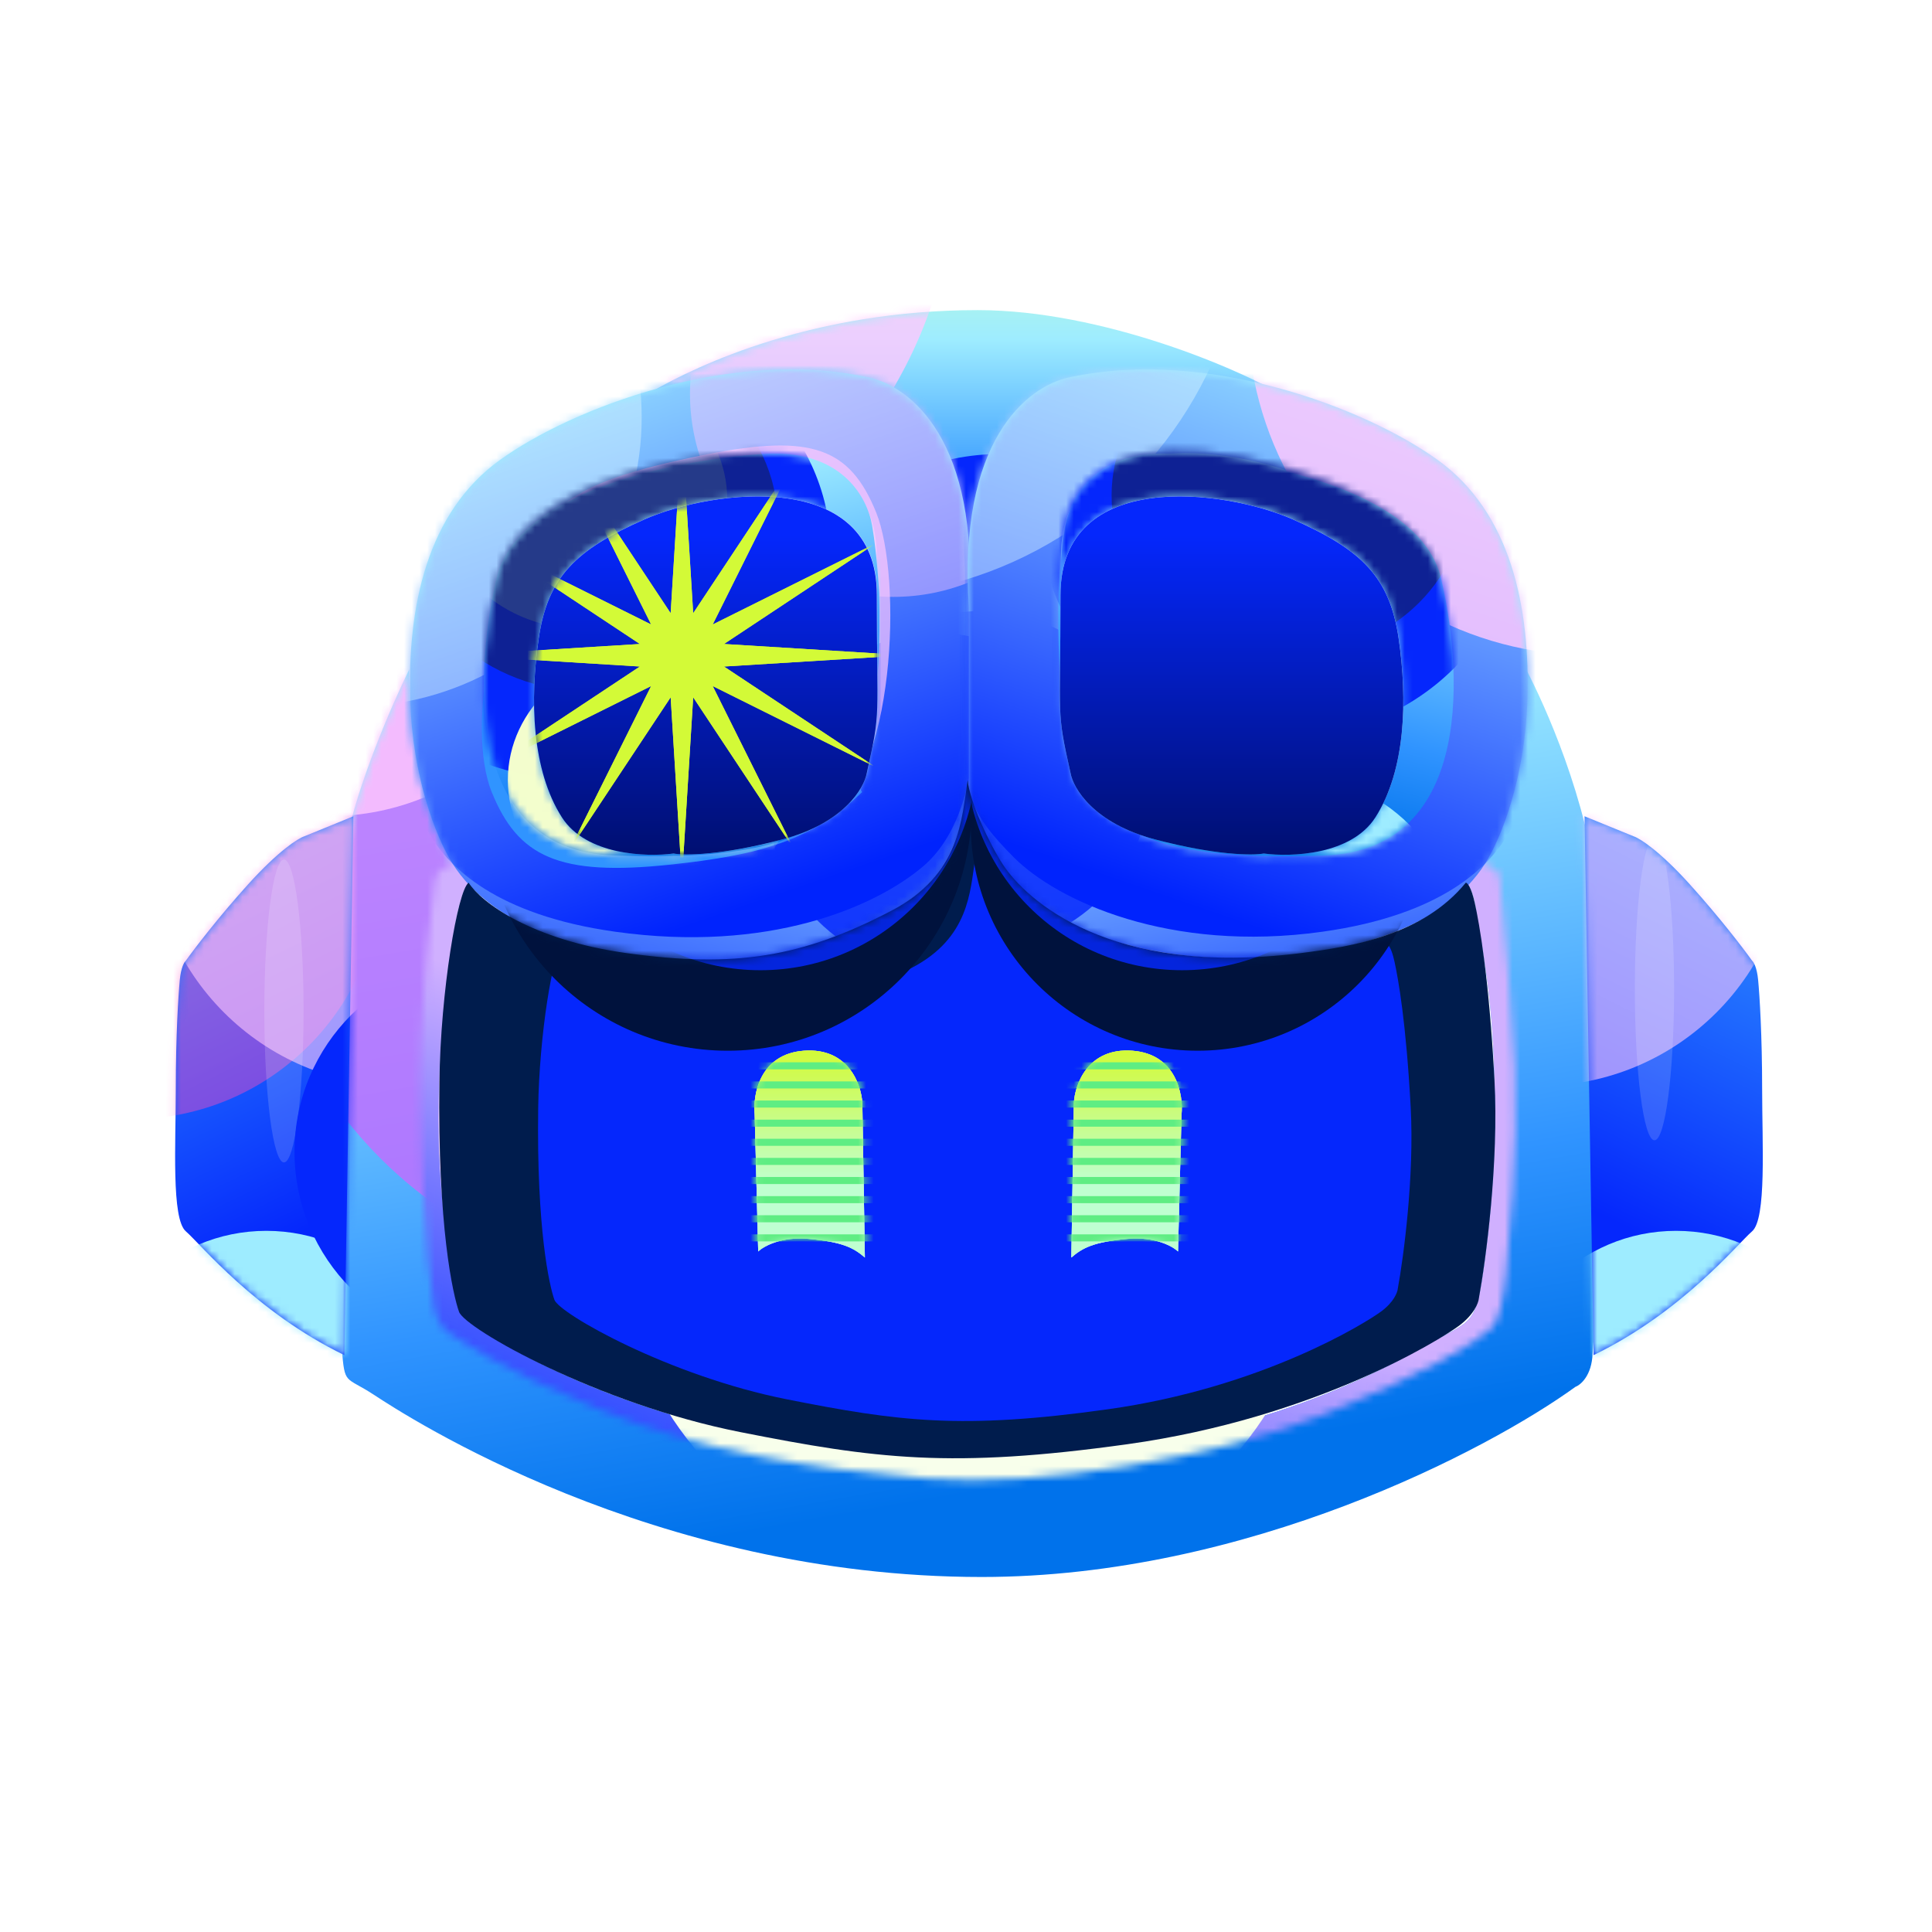 <svg width="251" height="251" viewBox="0 0 251 251" fill="none" xmlns="http://www.w3.org/2000/svg">
<path d="M127.028 40.29C105.72 40.29 90.686 47.392 84.672 50.879C91.47 49.048 108.857 45.1 117.747 51.794C119.751 53.188 124.675 67.298 125.721 77.547C125.895 73.669 128.623 57.676 133.434 54.016C139.448 49.441 146.768 46.303 167.424 51.794C161.41 48.046 143.239 40.289 127.028 40.29Z" fill="url(#paint0_linear_63_3274)"/>
<mask id="mask0_63_3274" style="mask-type:alpha" maskUnits="userSpaceOnUse" x="84" y="40" width="84" height="38">
<path d="M127.028 40.29C105.72 40.29 90.686 47.392 84.672 50.879C91.47 49.048 108.857 45.1 117.747 51.794C119.751 53.188 124.675 67.298 125.721 77.547C125.895 73.669 128.623 57.676 133.434 54.016C139.448 49.441 146.768 46.303 167.424 51.794C161.41 48.046 143.239 40.289 127.028 40.29Z" fill="url(#paint1_linear_63_3274)"/>
</mask>
<g mask="url(#mask0_63_3274)">
<g opacity="0.8" filter="url(#filter0_f_63_3274)">
<circle cx="65.847" cy="20.811" r="58.305" fill="#FFC8FE"/>
</g>
<g filter="url(#filter1_f_63_3274)">
<circle cx="129.97" cy="88.986" r="30.002" fill="#0527FC"/>
</g>
</g>
<path d="M44.93 109.707C46.29 102.177 50.987 91.405 53.166 86.96C53.166 92.581 53.951 99.641 56.042 106.046C57.716 111.171 60.095 113.977 61.141 114.74C59.768 115.197 58.929 119.372 57.676 131.408C55.901 148.468 57.775 158.665 58.526 164.678C59.049 168.862 59.637 170.757 60.291 171.15C65.193 175.137 88.594 189.321 125.721 189.321C159.412 189.321 178.233 178.755 185.701 174.562L185.726 174.549C191.353 171.389 191.739 172.326 192.85 164.09C193.962 155.854 194.419 148.337 194.092 138.206C193.766 128.074 192.197 121.407 191.805 118.4C191.491 115.995 190.846 114.958 190.563 114.74C192.066 112.714 193.7 111.406 195.53 105.524C197.33 99.737 198.276 90.795 198.276 86.96C200.629 91.492 206.205 103.604 207.688 116.766C210.826 144.612 207.035 172.326 206.904 175.856C206.799 178.68 205.379 179.908 204.681 180.17C193.308 188.406 161.959 204.878 127.551 204.878C84.701 204.878 52.62 183.856 48.634 181.244L48.591 181.216C44.8 178.732 44.8 180.039 44.407 175.202C44.015 170.365 42.708 150.887 42.708 142.128C42.708 133.369 43.231 119.119 44.93 109.707Z" fill="url(#paint2_linear_63_3274)"/>
<mask id="mask1_63_3274" style="mask-type:alpha" maskUnits="userSpaceOnUse" x="42" y="86" width="167" height="119">
<path d="M44.93 109.707C46.29 102.177 50.987 91.405 53.166 86.96C53.166 92.581 53.951 99.641 56.042 106.046C57.716 111.171 60.095 113.977 61.141 114.74C59.768 115.197 58.929 119.372 57.676 131.408C55.901 148.468 57.775 158.665 58.526 164.678C59.049 168.862 59.637 170.757 60.291 171.15C65.193 175.137 88.594 189.321 125.721 189.321C159.412 189.321 178.233 178.755 185.701 174.562L185.726 174.549C191.353 171.389 191.739 172.326 192.85 164.09C193.962 155.854 194.419 148.337 194.092 138.206C193.766 128.074 192.197 121.407 191.805 118.4C191.491 115.995 190.846 114.958 190.563 114.74C192.066 112.714 193.7 111.406 195.53 105.524C197.33 99.737 198.276 90.795 198.276 86.96C200.629 91.492 206.205 103.604 207.688 116.766C210.826 144.612 207.035 172.326 206.904 175.856C206.799 178.68 205.379 179.908 204.681 180.17C193.308 188.406 161.959 204.878 127.551 204.878C84.701 204.878 52.62 183.856 48.634 181.244L48.591 181.216C44.8 178.732 44.8 180.039 44.407 175.202C44.015 170.365 42.708 150.887 42.708 142.128C42.708 133.369 43.231 119.119 44.93 109.707Z" fill="url(#paint3_linear_63_3274)"/>
</mask>
<g mask="url(#mask1_63_3274)">
<g opacity="0.83" filter="url(#filter2_f_63_3274)">
<circle cx="88.594" cy="111.275" r="55.429" fill="#C06EFF"/>
</g>
<g opacity="0.83" filter="url(#filter3_f_63_3274)">
<circle cx="42.642" cy="73.168" r="32.878" fill="#FFC8FE"/>
</g>
</g>
<mask id="mask2_63_3274" style="mask-type:alpha" maskUnits="userSpaceOnUse" x="54" y="111" width="143" height="82">
<path d="M57.48 112.91L59.18 111.929L188.014 117.158L191.216 111.08C191.717 111.428 192.968 112.269 193.962 112.844C194.955 113.42 194.986 114.261 194.877 114.609C195.356 119.228 196.406 130.532 196.772 138.794C197.23 149.122 195.923 162.979 195.661 165.528C195.4 168.078 194.877 171.607 193.7 172.588C191.935 174.287 185.399 178.405 171.868 183.83C158.338 189.256 135.264 193.308 120.296 192.066C105.327 190.824 91.143 188.537 77.678 183.046C64.213 177.555 60.03 174.156 58.33 173.176C56.971 172.392 56.413 170.322 56.304 169.385C55.389 164.286 54.147 146.246 54.67 135.134C55.193 124.022 56.304 116.636 56.435 114.936C56.539 113.577 57.175 113.019 57.48 112.91Z" fill="#D9D9D9"/>
</mask>
<g mask="url(#mask2_63_3274)">
<path d="M44.931 109.707C46.29 102.177 50.988 91.405 53.167 86.96C53.167 92.581 53.951 99.641 56.043 106.046C57.716 111.171 60.095 113.977 61.141 114.74C59.768 115.197 58.929 119.372 57.677 131.408C55.902 148.468 57.775 158.665 58.526 164.678C59.049 168.862 59.638 170.757 60.291 171.15C65.194 175.137 88.594 189.321 125.721 189.321C159.413 189.321 178.233 178.755 185.702 174.562L185.726 174.549C191.354 171.389 191.74 172.326 192.851 164.09C193.962 155.854 194.419 148.337 194.093 138.206C193.766 128.074 192.197 121.407 191.805 118.4C191.491 115.995 190.846 114.958 190.563 114.74C192.066 112.714 193.7 111.406 195.531 105.524C197.331 99.737 198.276 90.795 198.276 86.96C200.629 91.492 206.205 103.604 207.688 116.766C210.826 144.612 207.035 172.326 206.904 175.856C206.799 178.68 205.379 179.908 204.682 180.17C193.308 188.406 161.959 204.878 127.551 204.878C84.701 204.878 52.621 183.856 48.634 181.244L48.591 181.216C44.8 178.732 44.8 180.039 44.408 175.202C44.016 170.365 42.708 150.887 42.708 142.128C42.708 133.369 43.231 119.119 44.931 109.707Z" fill="url(#paint4_linear_63_3274)"/>
<g filter="url(#filter4_f_63_3274)">
<circle cx="125.721" cy="158.861" r="46.017" fill="#F8FFEB"/>
</g>
</g>
<path d="M39.505 108.661L45.911 106.046L44.734 176.052C33.165 170.431 26.04 161.606 24.144 159.972C22.249 158.338 22.837 148.533 22.837 141.539C22.837 134.545 23.164 129.316 23.36 127.29C23.517 125.669 23.948 124.959 24.144 124.806C25.212 123.303 28.328 119.211 32.249 114.871C36.171 110.53 38.721 108.922 39.505 108.661Z" fill="url(#paint5_linear_63_3274)"/>
<mask id="mask3_63_3274" style="mask-type:alpha" maskUnits="userSpaceOnUse" x="22" y="106" width="24" height="71">
<path d="M39.505 108.661L45.911 106.046L44.734 176.052C33.165 170.431 26.04 161.606 24.144 159.972C22.249 158.338 22.837 148.533 22.837 141.539C22.837 134.545 23.164 129.316 23.36 127.29C23.517 125.669 23.948 124.959 24.144 124.806C25.212 123.303 28.328 119.211 32.249 114.871C36.171 110.53 38.721 108.922 39.505 108.661Z" fill="url(#paint6_linear_63_3274)"/>
</mask>
<g mask="url(#mask3_63_3274)">
<g opacity="0.44" filter="url(#filter5_f_63_3274)">
<circle cx="17.085" cy="112.845" r="32.552" fill="#FF4AC0"/>
</g>
<g filter="url(#filter6_f_63_3274)">
<circle cx="34.603" cy="182.392" r="22.485" fill="#9EECFF"/>
</g>
<g opacity="0.6" filter="url(#filter7_f_63_3274)">
<circle cx="52.12" cy="108.53" r="32.552" fill="#FFC8FE"/>
</g>
<g opacity="0.15" filter="url(#filter8_f_63_3274)">
<ellipse cx="36.89" cy="131.343" rx="2.549" ry="19.675" fill="white"/>
</g>
<g filter="url(#filter9_f_63_3274)">
<circle cx="63.428" cy="149.644" r="25.165" fill="#0527FC"/>
</g>
</g>
<path d="M212.264 108.661L205.858 106.046L207.034 176.052C218.604 170.431 225.729 161.606 227.624 159.972C229.52 158.338 228.932 148.533 228.932 141.539C228.932 134.545 228.605 129.316 228.409 127.29C228.252 125.669 227.82 124.959 227.624 124.806C226.557 123.303 223.441 119.211 219.519 114.871C215.597 110.53 213.048 108.922 212.264 108.661Z" fill="url(#paint7_linear_63_3274)"/>
<mask id="mask4_63_3274" style="mask-type:alpha" maskUnits="userSpaceOnUse" x="205" y="106" width="25" height="71">
<path d="M212.264 108.661L205.858 106.046L207.034 176.052C218.604 170.431 225.729 161.606 227.624 159.972C229.52 158.338 228.932 148.533 228.932 141.539C228.932 134.545 228.605 129.316 228.409 127.29C228.252 125.669 227.82 124.959 227.624 124.806C226.557 123.303 223.441 119.211 219.519 114.871C215.597 110.53 213.048 108.922 212.264 108.661Z" fill="url(#paint8_linear_63_3274)"/>
</mask>
<g mask="url(#mask4_63_3274)">
<g opacity="0.6" filter="url(#filter10_f_63_3274)">
<circle cx="199.975" cy="108.53" r="32.552" fill="#FFC8FE"/>
</g>
<g filter="url(#filter11_f_63_3274)">
<circle cx="217.754" cy="182.392" r="22.485" fill="#9EECFF"/>
</g>
<g opacity="0.15" filter="url(#filter12_f_63_3274)">
<ellipse cx="214.944" cy="128.466" rx="2.549" ry="19.675" fill="white"/>
</g>
</g>
<path d="M64.932 59.769C74.344 52.971 95 45.127 112.91 49.049C118.27 50.223 127.317 57.233 125.853 78.985V100.817C125.809 104.086 124.519 111.642 119.708 115.721C113.694 120.819 100.621 127.159 81.534 124.152C66.669 121.81 61.011 115.72 58.788 112.19C56.566 108.661 53.612 100.843 53.298 91.013C52.906 78.724 55.519 66.567 64.932 59.769ZM113.955 77.286C113.955 60.814 92.646 63.56 83.757 67.481C74.868 71.403 71.207 74.933 70.03 82.907C68.854 90.882 69.115 100.033 73.037 106.178C76.175 111.093 84.018 111.363 87.548 110.884C88.942 111.145 93.719 111.145 101.667 109.054C109.615 106.962 112.3 102.43 112.648 100.426C114.531 92.059 113.955 93.758 113.955 77.286Z" fill="url(#paint9_linear_63_3274)"/>
<mask id="mask5_63_3274" style="mask-type:alpha" maskUnits="userSpaceOnUse" x="53" y="47" width="74" height="78">
<path d="M64.932 59.769C74.344 52.971 95 45.127 112.91 49.049C118.27 50.223 127.317 57.233 125.853 78.985V100.817C125.809 104.086 124.519 111.642 119.708 115.721C113.694 120.819 100.621 127.159 81.534 124.152C66.669 121.81 61.011 115.72 58.788 112.19C56.566 108.661 53.612 100.843 53.298 91.013C52.906 78.724 55.519 66.567 64.932 59.769ZM113.955 77.286C113.955 60.814 92.646 63.56 83.757 67.481C74.868 71.403 71.207 74.933 70.03 82.907C68.854 90.882 69.115 100.033 73.037 106.178C76.175 111.093 84.018 111.363 87.548 110.884C88.942 111.145 93.719 111.145 101.667 109.054C109.615 106.962 112.3 102.43 112.648 100.426C114.531 92.059 113.955 93.758 113.955 77.286Z" fill="url(#paint10_linear_63_3274)"/>
</mask>
<g mask="url(#mask5_63_3274)">
<g opacity="0.83" filter="url(#filter13_f_63_3274)">
<circle cx="121.734" cy="104.151" r="21.897" fill="#0527FC"/>
</g>
</g>
<mask id="mask6_63_3274" style="mask-type:alpha" maskUnits="userSpaceOnUse" x="53" y="47" width="74" height="78">
<path d="M64.932 59.769C74.344 52.971 95 45.127 112.91 49.049C118.27 50.223 127.317 57.233 125.853 78.985V100.817C125.809 104.086 124.519 111.642 119.708 115.721C113.694 120.819 100.49 126.48 81.535 123.826C66.632 121.74 61.011 115.72 58.788 112.19C56.566 108.661 53.612 100.843 53.298 91.013C52.906 78.724 55.519 66.567 64.932 59.769ZM113.955 77.286C113.955 60.814 92.646 63.56 83.757 67.481C74.868 71.403 71.207 74.933 70.03 82.907C68.854 90.882 69.115 100.033 73.037 106.178C76.175 111.093 84.018 111.363 87.548 110.884C88.942 111.145 93.719 111.145 101.667 109.054C109.615 106.962 112.3 102.43 112.648 100.426C114.531 92.059 113.955 93.758 113.955 77.286Z" fill="url(#paint11_linear_63_3274)"/>
</mask>
<g mask="url(#mask6_63_3274)">
<path d="M62.536 53.93C72.398 46.807 94.042 38.588 112.808 42.697C118.423 43.927 127.902 51.273 126.368 74.065V96.94C126.322 100.365 124.97 108.282 119.93 112.556C113.629 117.898 99.794 123.828 79.933 121.048C64.317 118.862 58.427 112.556 56.099 108.857C53.77 105.159 50.675 96.968 50.346 86.667C49.935 73.791 52.674 61.053 62.536 53.93ZM113.902 72.284C113.902 55.025 91.575 57.901 82.261 62.011C72.946 66.12 69.111 69.819 67.878 78.175C66.645 86.53 66.919 96.119 71.028 102.557C74.316 107.707 82.535 107.99 86.233 107.487C87.695 107.761 92.699 107.762 101.027 105.57C109.355 103.379 112.168 98.63 112.533 96.529C114.506 87.763 113.902 89.543 113.902 72.284Z" fill="url(#paint12_linear_63_3274)"/>
<g opacity="0.43" filter="url(#filter14_f_63_3274)">
<circle cx="45.78" cy="54.213" r="37.585" fill="#DEF9FF"/>
</g>
<g opacity="0.43" filter="url(#filter15_f_63_3274)">
<circle cx="116.047" cy="51.14" r="26.407" fill="#FFC8FE"/>
</g>
<g filter="url(#filter16_f_63_3274)">
<path d="M63.886 102.909C60.487 94.543 63.886 73.887 73.299 68.135L98.399 79.117L111.995 102.909C105.458 109.184 98.869 111.067 87.156 112.322C72.514 113.89 67.285 111.276 63.886 102.909Z" fill="#3094FF"/>
</g>
<g opacity="0.7" filter="url(#filter17_f_63_3274)">
<path d="M113.825 66.567C117.224 74.933 116.44 101.079 107.027 106.831L80.62 92.229L66.501 72.841C73.037 66.567 70.946 63.167 91.862 59.023C105.458 56.33 110.425 58.2 113.825 66.567Z" fill="#FFC8FE"/>
</g>
</g>
<path d="M99.052 58.984C109.196 58.252 112.648 64.475 113.302 68.267C113.956 72.058 114.217 77.025 114.217 77.025C114.293 79.815 114.266 83.672 114.022 87.64C113.999 85.239 113.956 82.009 113.956 77.286C113.956 60.815 92.646 63.56 83.757 67.481C74.867 71.403 71.207 74.934 70.03 82.908C68.854 90.883 69.115 100.034 73.037 106.178C76.174 111.093 84.018 111.363 87.548 110.884C88.942 111.145 93.719 111.145 101.667 109.054C102.258 108.898 102.819 108.726 103.354 108.546C99.004 110.405 92.547 111.558 79.835 111.146C59.703 110.492 61.925 85.915 64.54 75.064C67.155 64.214 86.371 59.9 99.052 58.984Z" fill="url(#paint13_linear_63_3274)"/>
<mask id="mask7_63_3274" style="mask-type:alpha" maskUnits="userSpaceOnUse" x="62" y="58" width="53" height="54">
<path d="M97.811 58.854C110.556 58.527 111.995 63.757 113.237 67.613C114.478 71.469 114.217 77.025 114.217 77.025C114.293 79.814 114.267 83.672 114.023 87.639C114 85.239 113.955 82.01 113.955 77.287C113.955 60.815 92.647 63.56 83.757 67.482C74.868 71.404 71.207 74.933 70.031 82.908C68.854 90.882 69.115 100.033 73.037 106.177C76.175 111.093 84.018 111.364 87.548 110.884C88.943 111.146 93.719 111.145 101.667 109.053C102.257 108.898 102.818 108.727 103.351 108.546C99.001 110.405 92.545 111.558 79.835 111.145C59.703 110.491 61.925 85.915 64.539 75.064C67.154 64.213 85.065 59.181 97.811 58.854Z" fill="url(#paint14_linear_63_3274)"/>
</mask>
<g mask="url(#mask7_63_3274)">
<g filter="url(#filter18_f_63_3274)">
<ellipse cx="75.325" cy="71.796" rx="32.617" ry="29.545" fill="#0527FC"/>
</g>
<g filter="url(#filter19_f_63_3274)">
<ellipse cx="76.632" cy="67.809" rx="24.381" ry="22.028" fill="#0E2194"/>
</g>
<g opacity="0.12" filter="url(#filter20_f_63_3274)">
<ellipse cx="75.782" cy="64.868" rx="18.694" ry="16.864" fill="#D3FA37"/>
</g>
<g opacity="0.99" filter="url(#filter21_f_63_3274)">
<ellipse cx="84.672" cy="101.341" rx="18.694" ry="16.864" fill="#F5FFCD"/>
</g>
</g>
<path d="M186.8 59.769C177.388 52.971 156.731 45.127 138.822 49.049C133.462 50.223 124.415 57.233 125.879 78.985V100.817C125.923 104.086 127.213 111.642 132.024 115.721C138.037 120.819 151.241 126.48 170.197 123.826C185.1 121.74 190.721 115.72 192.944 112.19C195.166 108.661 198.12 100.843 198.434 91.013C198.826 78.724 196.212 66.567 186.8 59.769ZM137.777 77.286C137.777 60.814 159.085 63.56 167.975 67.481C176.864 71.403 180.525 74.933 181.701 82.907C182.878 90.882 182.616 100.033 178.695 106.178C175.557 111.093 167.713 111.363 164.184 110.884C162.789 111.145 158.013 111.145 150.065 109.054C142.117 106.962 139.432 102.43 139.083 100.426C137.201 92.059 137.777 93.758 137.777 77.286Z" fill="url(#paint15_linear_63_3274)"/>
<mask id="mask8_63_3274" style="mask-type:alpha" maskUnits="userSpaceOnUse" x="125" y="47" width="74" height="78">
<path d="M186.8 59.769C177.388 52.971 156.731 45.127 138.822 49.049C133.462 50.223 124.415 57.233 125.879 78.985V100.817C125.923 104.086 127.213 111.642 132.024 115.721C138.037 120.819 151.241 126.48 170.197 123.826C185.1 121.74 190.721 115.72 192.944 112.19C195.166 108.661 198.12 100.843 198.434 91.013C198.826 78.724 196.212 66.567 186.8 59.769ZM137.777 77.286C137.777 60.814 159.085 63.56 167.975 67.481C176.864 71.403 180.525 74.933 181.701 82.907C182.878 90.882 182.616 100.033 178.695 106.178C175.557 111.093 167.713 111.363 164.184 110.884C162.789 111.145 158.013 111.145 150.065 109.054C142.117 106.962 139.432 102.43 139.083 100.426C137.201 92.059 137.777 93.758 137.777 77.286Z" fill="url(#paint16_linear_63_3274)"/>
</mask>
<g mask="url(#mask8_63_3274)">
<g opacity="0.83" filter="url(#filter22_f_63_3274)">
<circle cx="127.486" cy="101.275" r="21.897" fill="#0527FC"/>
</g>
</g>
<mask id="mask9_63_3274" style="mask-type:alpha" maskUnits="userSpaceOnUse" x="125" y="47" width="74" height="78">
<path d="M186.8 59.769C177.388 52.971 156.731 45.127 138.822 49.049C133.462 50.223 124.284 57.233 125.748 78.985V100.817C125.792 104.086 127.213 111.642 132.024 115.721C138.037 120.819 151.241 126.48 170.197 123.826C185.1 121.74 190.721 115.72 192.944 112.19C195.166 108.661 198.12 100.843 198.434 91.013C198.826 78.724 196.212 66.567 186.8 59.769ZM137.777 77.286C137.777 60.814 159.085 63.56 167.975 67.481C176.864 71.403 180.525 74.933 181.701 82.907C182.878 90.882 182.616 100.033 178.695 106.178C175.557 111.093 167.713 111.363 164.184 110.884C162.789 111.145 158.013 111.145 150.065 109.054C142.117 106.962 139.432 102.43 139.083 100.426C137.201 92.059 137.777 93.758 137.777 77.286Z" fill="url(#paint17_linear_63_3274)"/>
</mask>
<g mask="url(#mask9_63_3274)">
<path d="M189.196 53.929C179.333 46.806 157.691 38.588 138.925 42.697C133.309 43.926 123.829 51.272 125.364 74.065V96.94C125.364 103.17 126.113 105.785 131.735 111.407C137.356 117.028 151.938 123.829 171.799 121.048C187.415 118.862 193.304 112.555 195.633 108.857C197.962 105.158 201.057 96.967 201.386 86.666C201.797 73.791 199.058 61.052 189.196 53.929ZM137.829 72.285C137.829 55.026 160.157 57.902 169.471 62.011C178.785 66.121 182.621 69.819 183.854 78.174C185.087 86.53 184.813 96.118 180.703 102.556C177.416 107.706 169.197 107.99 165.498 107.488C164.036 107.762 159.032 107.761 150.705 105.57C142.377 103.378 139.565 98.629 139.199 96.529C137.227 87.763 137.829 89.543 137.829 72.285Z" fill="url(#paint18_linear_63_3274)"/>
<g opacity="0.43" filter="url(#filter23_f_63_3274)">
<circle cx="110.426" cy="25.91" r="51.638" fill="#DEF9FF"/>
</g>
<g opacity="0.83" filter="url(#filter24_f_63_3274)">
<circle cx="206.577" cy="40.617" r="44.513" fill="#FFC8FE"/>
</g>
</g>
<path d="M152.68 58.984C142.535 58.252 139.084 64.475 138.43 68.267C137.776 72.058 137.515 77.025 137.515 77.025C137.439 79.815 137.465 83.672 137.709 87.64C137.732 85.239 137.777 82.009 137.777 77.286C137.777 60.815 159.085 63.56 167.975 67.481C176.864 71.403 180.525 74.934 181.701 82.908C182.878 90.883 182.616 100.034 178.695 106.178C175.557 111.093 167.714 111.363 164.184 110.884C162.789 111.145 158.013 111.145 150.065 109.054C149.473 108.898 148.912 108.726 148.377 108.545C152.727 110.404 159.183 111.558 171.897 111.146C192.029 110.492 189.806 85.915 187.192 75.064C184.577 64.214 165.361 59.9 152.68 58.984Z" fill="url(#paint19_linear_63_3274)"/>
<mask id="mask10_63_3274" style="mask-type:alpha" maskUnits="userSpaceOnUse" x="137" y="58" width="52" height="54">
<path d="M187.193 75.064C184.578 64.213 162.457 58.134 151.867 58.592C141.706 59.031 138.86 64.736 138.206 68.527C137.555 72.303 137.515 76.986 137.515 77.024C137.439 79.814 137.465 83.671 137.709 87.639C137.732 85.238 137.777 82.009 137.777 77.286C137.777 60.814 159.085 63.56 167.975 67.481C176.864 71.403 180.525 74.933 181.701 82.907C182.878 90.882 182.616 100.033 178.695 106.178C175.557 111.093 167.714 111.363 164.184 110.884C162.789 111.145 158.013 111.145 150.065 109.054C149.474 108.898 148.913 108.726 148.379 108.546C152.729 110.405 159.185 111.557 171.897 111.145C192.029 110.491 189.807 85.914 187.193 75.064Z" fill="url(#paint20_linear_63_3274)"/>
</mask>
<g mask="url(#mask10_63_3274)">
<g filter="url(#filter25_f_63_3274)">
<ellipse cx="166.443" cy="120.754" rx="22.42" ry="20.328" fill="#9EECFF"/>
</g>
<g filter="url(#filter26_f_63_3274)">
<ellipse cx="166.117" cy="68.135" rx="30.721" ry="27.845" fill="#0527FC"/>
</g>
<g filter="url(#filter27_f_63_3274)">
<ellipse cx="167.358" cy="64.344" rx="22.943" ry="20.786" fill="#0E2194"/>
</g>
</g>
<path d="M178.694 106.178C175.557 111.093 167.713 111.363 164.183 110.884C162.789 111.145 158.013 111.145 150.065 109.054C142.116 106.962 139.432 102.43 139.083 100.426C137.201 92.059 137.776 93.758 137.776 77.286C137.776 60.815 159.085 63.56 167.974 67.482C176.864 71.404 180.525 74.933 181.701 82.908C182.878 90.882 182.616 100.033 178.694 106.178Z" fill="url(#paint21_linear_63_3274)"/>
<path d="M178.694 106.178C175.557 111.093 167.713 111.363 164.183 110.884C162.789 111.145 158.013 111.145 150.065 109.054C142.116 106.962 139.432 102.43 139.083 100.426C137.201 92.059 137.776 93.758 137.776 77.286C137.776 60.815 159.085 63.56 167.974 67.482C176.864 71.404 180.525 74.933 181.701 82.908C182.878 90.882 182.616 100.033 178.694 106.178Z" fill="url(#paint22_linear_63_3274)"/>
<path d="M72.999 106.178C76.136 111.093 83.98 111.363 87.51 110.884C88.904 111.145 93.68 111.145 101.629 109.054C109.577 106.962 112.261 102.43 112.61 100.426C114.492 92.059 113.917 93.758 113.917 77.286C113.917 60.815 92.608 63.56 83.719 67.482C74.829 71.404 71.168 74.933 69.992 82.908C68.815 90.882 69.077 100.033 72.999 106.178Z" fill="url(#paint23_linear_63_3274)"/>
<path d="M72.999 106.178C76.136 111.093 83.98 111.363 87.51 110.884C88.904 111.145 93.68 111.145 101.629 109.054C109.577 106.962 112.261 102.43 112.61 100.426C114.492 92.059 113.917 93.758 113.917 77.286C113.917 60.815 92.608 63.56 83.719 67.482C74.829 71.404 71.168 74.933 69.992 82.908C68.815 90.882 69.077 100.033 72.999 106.178Z" fill="url(#paint24_linear_63_3274)"/>
<mask id="mask11_63_3274" style="mask-type:alpha" maskUnits="userSpaceOnUse" x="69" y="64" width="45" height="48">
<path d="M72.999 106.178C76.136 111.093 83.98 111.363 87.51 110.884C88.904 111.145 93.68 111.145 101.629 109.054C109.577 106.962 112.261 102.43 112.61 100.426C114.492 92.059 113.917 93.758 113.917 77.286C113.917 60.815 92.608 63.56 83.719 67.482C74.829 71.404 71.168 74.933 69.992 82.908C68.815 90.882 69.077 100.033 72.999 106.178Z" fill="url(#paint25_linear_63_3274)"/>
<path d="M72.999 106.178C76.136 111.093 83.98 111.363 87.51 110.884C88.904 111.145 93.68 111.145 101.629 109.054C109.577 106.962 112.261 102.43 112.61 100.426C114.492 92.059 113.917 93.758 113.917 77.286C113.917 60.815 92.608 63.56 83.719 67.482C74.829 71.404 71.168 74.933 69.992 82.908C68.815 90.882 69.077 100.033 72.999 106.178Z" fill="url(#paint26_linear_63_3274)"/>
</mask>
<g mask="url(#mask11_63_3274)">
<path d="M59.441 85.13L83.131 83.666L63.347 70.554L84.594 81.131L74.017 59.883L87.13 79.667L88.594 55.977L90.057 79.667L103.17 59.883L92.593 81.131L113.84 70.554L94.056 83.666L117.746 85.13L94.056 86.594L113.84 99.706L92.593 89.129L103.17 110.377L90.057 90.593L88.594 114.283L87.13 90.593L74.017 110.377L84.594 89.129L63.347 99.706L83.131 86.594L59.441 85.13Z" fill="#D3FA37"/>
<g filter="url(#filter28_f_63_3274)">
<path d="M59.441 85.13L83.131 83.666L63.347 70.554L84.594 81.131L74.017 59.883L87.13 79.667L88.594 55.977L90.057 79.667L103.17 59.883L92.593 81.131L113.84 70.554L94.056 83.666L117.746 85.13L94.056 86.594L113.84 99.706L92.593 89.129L103.17 110.377L90.057 90.593L88.594 114.283L87.13 90.593L74.017 110.377L84.594 89.129L63.347 99.706L83.131 86.594L59.441 85.13Z" fill="#D3FA37"/>
</g>
</g>
<path d="M57.088 140.428C56.827 159.384 58.853 168.252 59.638 170.431C60.422 172.61 77.678 182.392 96.176 186.053C113.739 189.528 123.564 190.824 146.507 187.622C170.772 184.234 187.033 174.091 189.517 172.261C191.504 170.797 192.088 169.254 192.132 168.666C193.047 163.676 194.733 151.017 194.158 140.298C193.439 126.898 192.197 120.035 191.609 117.355C191.138 115.211 190.628 114.675 190.432 114.675C184.889 121.473 175.747 122.973 168.992 123.826C144.154 126.963 133.303 116.897 130.297 112.322C128.583 109.714 125.939 104.086 125.721 101.34C124.937 106.308 124.806 113.629 115.786 118.335C104.227 124.366 95.523 125.787 81.404 123.826C69.024 122.106 62.535 117.246 60.88 114.675C59.441 115.721 57.249 128.795 57.088 140.428Z" fill="#001C4D"/>
<mask id="mask12_63_3274" style="mask-type:alpha" maskUnits="userSpaceOnUse" x="57" y="101" width="138" height="89">
<path d="M57.088 140.428C56.827 159.384 58.853 168.252 59.638 170.431C60.422 172.61 77.678 182.392 96.176 186.053C113.739 189.528 123.564 190.824 146.507 187.622C170.772 184.234 187.033 174.091 189.517 172.261C191.504 170.797 192.088 169.254 192.132 168.666C193.047 163.676 194.733 151.017 194.158 140.298C193.439 126.898 192.197 120.035 191.609 117.355C191.138 115.211 190.628 114.675 190.432 114.675C184.889 121.473 175.747 122.973 168.992 123.826C144.154 126.963 133.303 116.897 130.297 112.322C128.583 109.714 125.939 104.086 125.721 101.34C124.937 106.308 124.806 113.629 115.786 118.335C104.227 124.366 95.523 125.787 81.404 123.826C69.024 122.106 62.535 117.246 60.88 114.675C59.441 115.721 57.249 128.795 57.088 140.428Z" fill="#001C4D"/>
</mask>
<g mask="url(#mask12_63_3274)">
<g filter="url(#filter29_f_63_3274)">
<path d="M69.919 144.028C69.702 159.721 71.378 167.062 72.027 168.866C72.675 170.67 86.946 178.769 102.245 181.799C116.769 184.676 124.894 185.749 143.868 183.098C163.936 180.293 177.383 171.896 179.438 170.381C181.081 169.169 181.564 167.892 181.6 167.405C182.357 163.274 183.751 152.794 183.276 143.92C182.681 132.826 181.654 127.144 181.167 124.926C180.778 123.151 180.357 122.707 180.194 122.707C175.61 128.335 168.05 129.577 162.464 130.283C141.922 132.88 132.949 124.547 130.462 120.759C129.045 118.6 126.858 113.941 126.678 111.668C126.03 115.781 125.921 121.841 118.462 125.737C108.903 130.73 101.704 131.906 90.028 130.283C79.79 128.86 74.423 124.836 73.054 122.707C71.865 123.573 70.051 134.397 69.919 144.028Z" fill="#0527FC"/>
</g>
<g filter="url(#filter30_f_63_3274)">
<circle cx="155.592" cy="107.027" r="29.479" fill="#00123D"/>
</g>
<g filter="url(#filter31_f_63_3274)">
<circle cx="153.566" cy="97.941" r="28.107" fill="#0425DD"/>
</g>
<g filter="url(#filter32_f_63_3274)">
<circle cx="31.702" cy="31.702" r="31.702" transform="matrix(-1 0 0 1 126.244 73.103)" fill="#00123D"/>
</g>
<g filter="url(#filter33_f_63_3274)">
<circle cx="28.107" cy="28.107" r="28.107" transform="matrix(-1 0 0 1 126.897 69.835)" fill="#0425DD"/>
</g>
</g>
<path d="M139.513 143.304L139.186 163.371C140.624 162.129 142.062 161.345 146.507 160.953C150.063 160.639 152.346 161.911 153.044 162.587L153.501 144.808C153.763 142.215 152.847 136.925 147.095 136.506C141.343 136.088 139.644 140.864 139.513 143.304Z" fill="url(#paint27_linear_63_3274)"/>
<path d="M139.513 143.304L139.186 163.371C140.624 162.129 142.062 161.345 146.507 160.953C150.063 160.639 152.346 161.911 153.044 162.587L153.501 144.808C153.763 142.215 152.847 136.925 147.095 136.506C141.343 136.088 139.644 140.864 139.513 143.304Z" fill="url(#paint28_linear_63_3274)"/>
<path d="M112.034 143.304L112.361 163.371C110.923 162.129 109.485 161.345 105.04 160.953C101.484 160.639 99.201 161.911 98.503 162.587L98.046 144.808C97.784 142.215 98.7 136.925 104.452 136.506C110.204 136.088 111.903 140.864 112.034 143.304Z" fill="url(#paint29_linear_63_3274)"/>
<path d="M112.034 143.304L112.361 163.371C110.923 162.129 109.485 161.345 105.04 160.953C101.484 160.639 99.201 161.911 98.503 162.587L98.046 144.808C97.784 142.215 98.7 136.925 104.452 136.506C110.204 136.088 111.903 140.864 112.034 143.304Z" fill="url(#paint30_linear_63_3274)"/>
<g opacity="0.77" filter="url(#filter34_f_63_3274)">
<path d="M139.513 143.304L139.186 163.371C140.624 162.129 142.062 161.345 146.507 160.953C150.063 160.639 152.346 161.911 153.044 162.587L153.501 144.808C153.763 142.215 152.847 136.925 147.095 136.506C141.343 136.088 139.644 140.864 139.513 143.304Z" fill="url(#paint31_linear_63_3274)"/>
<path d="M112.034 143.304L112.361 163.371C110.923 162.129 109.485 161.345 105.04 160.953C101.484 160.639 99.201 161.911 98.503 162.587L98.046 144.808C97.784 142.215 98.7 136.925 104.452 136.506C110.204 136.088 111.903 140.864 112.034 143.304Z" fill="url(#paint32_linear_63_3274)"/>
</g>
<mask id="mask13_63_3274" style="mask-type:alpha" maskUnits="userSpaceOnUse" x="98" y="136" width="56" height="28">
<path d="M139.513 143.304L139.186 163.371C140.624 162.129 142.062 161.345 146.507 160.953C150.063 160.639 152.346 161.911 153.044 162.587L153.501 144.808C153.763 142.215 152.847 136.925 147.095 136.506C141.343 136.088 139.644 140.864 139.513 143.304Z" fill="url(#paint33_linear_63_3274)"/>
<path d="M139.513 143.304L139.186 163.371C140.624 162.129 142.062 161.345 146.507 160.953C150.063 160.639 152.346 161.911 153.044 162.587L153.501 144.808C153.763 142.215 152.847 136.925 147.095 136.506C141.343 136.088 139.644 140.864 139.513 143.304Z" fill="url(#paint34_linear_63_3274)"/>
<path d="M112.034 143.304L112.361 163.371C110.923 162.129 109.485 161.345 105.04 160.953C101.484 160.639 99.201 161.911 98.503 162.587L98.046 144.808C97.784 142.215 98.7 136.925 104.452 136.506C110.204 136.088 111.903 140.864 112.034 143.304Z" fill="url(#paint35_linear_63_3274)"/>
<path d="M112.034 143.304L112.361 163.371C110.923 162.129 109.485 161.345 105.04 160.953C101.484 160.639 99.201 161.911 98.503 162.587L98.046 144.808C97.784 142.215 98.7 136.925 104.452 136.506C110.204 136.088 111.903 140.864 112.034 143.304Z" fill="url(#paint36_linear_63_3274)"/>
</mask>
<g mask="url(#mask13_63_3274)">
<path d="M93.954 138.467H157.619" stroke="#5FED83" stroke-width="0.915"/>
<path d="M93.954 140.951H157.619" stroke="#5FED83" stroke-width="0.915"/>
<path d="M93.954 143.435H157.619" stroke="#5FED83" stroke-width="0.915"/>
<path d="M93.954 145.919H157.619" stroke="#5FED83" stroke-width="0.915"/>
<path d="M93.954 148.403H157.619" stroke="#5FED83" stroke-width="0.915"/>
<path d="M93.954 150.887H157.619" stroke="#5FED83" stroke-width="0.915"/>
<path d="M93.954 153.37H157.619" stroke="#5FED83" stroke-width="0.915"/>
<path d="M93.954 155.854H157.619" stroke="#5FED83" stroke-width="0.915"/>
<path d="M93.954 158.338H157.619" stroke="#5FED83" stroke-width="0.915"/>
<path d="M93.954 160.822H157.619" stroke="#5FED83" stroke-width="0.915"/>
</g>
<defs>
<filter id="filter0_f_63_3274" x="-15.401" y="-60.437" width="162.496" height="162.496" filterUnits="userSpaceOnUse" color-interpolation-filters="sRGB">
<feFlood flood-opacity="0" result="BackgroundImageFix"/>
<feBlend mode="normal" in="SourceGraphic" in2="BackgroundImageFix" result="shape"/>
<feGaussianBlur stdDeviation="11.472" result="effect1_foregroundBlur_63_3274"/>
</filter>
<filter id="filter1_f_63_3274" x="77.025" y="36.041" width="105.891" height="105.891" filterUnits="userSpaceOnUse" color-interpolation-filters="sRGB">
<feFlood flood-opacity="0" result="BackgroundImageFix"/>
<feBlend mode="normal" in="SourceGraphic" in2="BackgroundImageFix" result="shape"/>
<feGaussianBlur stdDeviation="11.472" result="effect1_foregroundBlur_63_3274"/>
</filter>
<filter id="filter2_f_63_3274" x="14.196" y="36.877" width="148.796" height="148.796" filterUnits="userSpaceOnUse" color-interpolation-filters="sRGB">
<feFlood flood-opacity="0" result="BackgroundImageFix"/>
<feBlend mode="normal" in="SourceGraphic" in2="BackgroundImageFix" result="shape"/>
<feGaussianBlur stdDeviation="9.484" result="effect1_foregroundBlur_63_3274"/>
</filter>
<filter id="filter3_f_63_3274" x="-9.205" y="21.321" width="103.694" height="103.694" filterUnits="userSpaceOnUse" color-interpolation-filters="sRGB">
<feFlood flood-opacity="0" result="BackgroundImageFix"/>
<feBlend mode="normal" in="SourceGraphic" in2="BackgroundImageFix" result="shape"/>
<feGaussianBlur stdDeviation="9.484" result="effect1_foregroundBlur_63_3274"/>
</filter>
<filter id="filter4_f_63_3274" x="60.134" y="93.275" width="131.174" height="131.174" filterUnits="userSpaceOnUse" color-interpolation-filters="sRGB">
<feFlood flood-opacity="0" result="BackgroundImageFix"/>
<feBlend mode="normal" in="SourceGraphic" in2="BackgroundImageFix" result="shape"/>
<feGaussianBlur stdDeviation="9.785" result="effect1_foregroundBlur_63_3274"/>
</filter>
<filter id="filter5_f_63_3274" x="-43.049" y="52.711" width="120.267" height="120.267" filterUnits="userSpaceOnUse" color-interpolation-filters="sRGB">
<feFlood flood-opacity="0" result="BackgroundImageFix"/>
<feBlend mode="normal" in="SourceGraphic" in2="BackgroundImageFix" result="shape"/>
<feGaussianBlur stdDeviation="13.791" result="effect1_foregroundBlur_63_3274"/>
</filter>
<filter id="filter6_f_63_3274" x="-15.465" y="132.325" width="100.135" height="100.135" filterUnits="userSpaceOnUse" color-interpolation-filters="sRGB">
<feFlood flood-opacity="0" result="BackgroundImageFix"/>
<feBlend mode="normal" in="SourceGraphic" in2="BackgroundImageFix" result="shape"/>
<feGaussianBlur stdDeviation="13.791" result="effect1_foregroundBlur_63_3274"/>
</filter>
<filter id="filter7_f_63_3274" x="-8.013" y="48.397" width="120.267" height="120.267" filterUnits="userSpaceOnUse" color-interpolation-filters="sRGB">
<feFlood flood-opacity="0" result="BackgroundImageFix"/>
<feBlend mode="normal" in="SourceGraphic" in2="BackgroundImageFix" result="shape"/>
<feGaussianBlur stdDeviation="13.791" result="effect1_foregroundBlur_63_3274"/>
</filter>
<filter id="filter8_f_63_3274" x="27.765" y="105.092" width="18.25" height="52.501" filterUnits="userSpaceOnUse" color-interpolation-filters="sRGB">
<feFlood flood-opacity="0" result="BackgroundImageFix"/>
<feBlend mode="normal" in="SourceGraphic" in2="BackgroundImageFix" result="shape"/>
<feGaussianBlur stdDeviation="3.288" result="effect1_foregroundBlur_63_3274"/>
</filter>
<filter id="filter9_f_63_3274" x="10.681" y="96.897" width="105.495" height="105.494" filterUnits="userSpaceOnUse" color-interpolation-filters="sRGB">
<feFlood flood-opacity="0" result="BackgroundImageFix"/>
<feBlend mode="normal" in="SourceGraphic" in2="BackgroundImageFix" result="shape"/>
<feGaussianBlur stdDeviation="13.791" result="effect1_foregroundBlur_63_3274"/>
</filter>
<filter id="filter10_f_63_3274" x="139.841" y="48.397" width="120.267" height="120.267" filterUnits="userSpaceOnUse" color-interpolation-filters="sRGB">
<feFlood flood-opacity="0" result="BackgroundImageFix"/>
<feBlend mode="normal" in="SourceGraphic" in2="BackgroundImageFix" result="shape"/>
<feGaussianBlur stdDeviation="13.791" result="effect1_foregroundBlur_63_3274"/>
</filter>
<filter id="filter11_f_63_3274" x="167.687" y="132.325" width="100.135" height="100.135" filterUnits="userSpaceOnUse" color-interpolation-filters="sRGB">
<feFlood flood-opacity="0" result="BackgroundImageFix"/>
<feBlend mode="normal" in="SourceGraphic" in2="BackgroundImageFix" result="shape"/>
<feGaussianBlur stdDeviation="13.791" result="effect1_foregroundBlur_63_3274"/>
</filter>
<filter id="filter12_f_63_3274" x="205.819" y="102.216" width="18.25" height="52.501" filterUnits="userSpaceOnUse" color-interpolation-filters="sRGB">
<feFlood flood-opacity="0" result="BackgroundImageFix"/>
<feBlend mode="normal" in="SourceGraphic" in2="BackgroundImageFix" result="shape"/>
<feGaussianBlur stdDeviation="3.288" result="effect1_foregroundBlur_63_3274"/>
</filter>
<filter id="filter13_f_63_3274" x="83.143" y="65.56" width="77.182" height="77.183" filterUnits="userSpaceOnUse" color-interpolation-filters="sRGB">
<feFlood flood-opacity="0" result="BackgroundImageFix"/>
<feBlend mode="normal" in="SourceGraphic" in2="BackgroundImageFix" result="shape"/>
<feGaussianBlur stdDeviation="8.347" result="effect1_foregroundBlur_63_3274"/>
</filter>
<filter id="filter14_f_63_3274" x="-10.46" y="-2.027" width="112.479" height="112.48" filterUnits="userSpaceOnUse" color-interpolation-filters="sRGB">
<feFlood flood-opacity="0" result="BackgroundImageFix"/>
<feBlend mode="normal" in="SourceGraphic" in2="BackgroundImageFix" result="shape"/>
<feGaussianBlur stdDeviation="9.328" result="effect1_foregroundBlur_63_3274"/>
</filter>
<filter id="filter15_f_63_3274" x="70.985" y="6.078" width="90.125" height="90.125" filterUnits="userSpaceOnUse" color-interpolation-filters="sRGB">
<feFlood flood-opacity="0" result="BackgroundImageFix"/>
<feBlend mode="normal" in="SourceGraphic" in2="BackgroundImageFix" result="shape"/>
<feGaussianBlur stdDeviation="9.328" result="effect1_foregroundBlur_63_3274"/>
</filter>
<filter id="filter16_f_63_3274" x="57.749" y="63.285" width="59.096" height="54.318" filterUnits="userSpaceOnUse" color-interpolation-filters="sRGB">
<feFlood flood-opacity="0" result="BackgroundImageFix"/>
<feBlend mode="normal" in="SourceGraphic" in2="BackgroundImageFix" result="shape"/>
<feGaussianBlur stdDeviation="2.425" result="effect1_foregroundBlur_63_3274"/>
</filter>
<filter id="filter17_f_63_3274" x="61.651" y="53.026" width="58.866" height="58.655" filterUnits="userSpaceOnUse" color-interpolation-filters="sRGB">
<feFlood flood-opacity="0" result="BackgroundImageFix"/>
<feBlend mode="normal" in="SourceGraphic" in2="BackgroundImageFix" result="shape"/>
<feGaussianBlur stdDeviation="2.425" result="effect1_foregroundBlur_63_3274"/>
</filter>
<filter id="filter18_f_63_3274" x="31.073" y="30.616" width="88.504" height="82.359" filterUnits="userSpaceOnUse" color-interpolation-filters="sRGB">
<feFlood flood-opacity="0" result="BackgroundImageFix"/>
<feBlend mode="normal" in="SourceGraphic" in2="BackgroundImageFix" result="shape"/>
<feGaussianBlur stdDeviation="5.817" result="effect1_foregroundBlur_63_3274"/>
</filter>
<filter id="filter19_f_63_3274" x="40.616" y="34.146" width="72.032" height="67.326" filterUnits="userSpaceOnUse" color-interpolation-filters="sRGB">
<feFlood flood-opacity="0" result="BackgroundImageFix"/>
<feBlend mode="normal" in="SourceGraphic" in2="BackgroundImageFix" result="shape"/>
<feGaussianBlur stdDeviation="5.817" result="effect1_foregroundBlur_63_3274"/>
</filter>
<filter id="filter20_f_63_3274" x="45.453" y="36.368" width="60.658" height="56.998" filterUnits="userSpaceOnUse" color-interpolation-filters="sRGB">
<feFlood flood-opacity="0" result="BackgroundImageFix"/>
<feBlend mode="normal" in="SourceGraphic" in2="BackgroundImageFix" result="shape"/>
<feGaussianBlur stdDeviation="5.817" result="effect1_foregroundBlur_63_3274"/>
</filter>
<filter id="filter21_f_63_3274" x="54.343" y="72.842" width="60.658" height="56.998" filterUnits="userSpaceOnUse" color-interpolation-filters="sRGB">
<feFlood flood-opacity="0" result="BackgroundImageFix"/>
<feBlend mode="normal" in="SourceGraphic" in2="BackgroundImageFix" result="shape"/>
<feGaussianBlur stdDeviation="5.817" result="effect1_foregroundBlur_63_3274"/>
</filter>
<filter id="filter22_f_63_3274" x="88.895" y="62.684" width="77.182" height="77.183" filterUnits="userSpaceOnUse" color-interpolation-filters="sRGB">
<feFlood flood-opacity="0" result="BackgroundImageFix"/>
<feBlend mode="normal" in="SourceGraphic" in2="BackgroundImageFix" result="shape"/>
<feGaussianBlur stdDeviation="8.347" result="effect1_foregroundBlur_63_3274"/>
</filter>
<filter id="filter23_f_63_3274" x="42.094" y="-42.423" width="136.664" height="136.664" filterUnits="userSpaceOnUse" color-interpolation-filters="sRGB">
<feFlood flood-opacity="0" result="BackgroundImageFix"/>
<feBlend mode="normal" in="SourceGraphic" in2="BackgroundImageFix" result="shape"/>
<feGaussianBlur stdDeviation="8.347" result="effect1_foregroundBlur_63_3274"/>
</filter>
<filter id="filter24_f_63_3274" x="145.37" y="-20.591" width="122.415" height="122.415" filterUnits="userSpaceOnUse" color-interpolation-filters="sRGB">
<feFlood flood-opacity="0" result="BackgroundImageFix"/>
<feBlend mode="normal" in="SourceGraphic" in2="BackgroundImageFix" result="shape"/>
<feGaussianBlur stdDeviation="8.347" result="effect1_foregroundBlur_63_3274"/>
</filter>
<filter id="filter25_f_63_3274" x="132.388" y="88.79" width="68.11" height="63.926" filterUnits="userSpaceOnUse" color-interpolation-filters="sRGB">
<feFlood flood-opacity="0" result="BackgroundImageFix"/>
<feBlend mode="normal" in="SourceGraphic" in2="BackgroundImageFix" result="shape"/>
<feGaussianBlur stdDeviation="5.817" result="effect1_foregroundBlur_63_3274"/>
</filter>
<filter id="filter26_f_63_3274" x="123.76" y="28.655" width="84.712" height="78.96" filterUnits="userSpaceOnUse" color-interpolation-filters="sRGB">
<feFlood flood-opacity="0" result="BackgroundImageFix"/>
<feBlend mode="normal" in="SourceGraphic" in2="BackgroundImageFix" result="shape"/>
<feGaussianBlur stdDeviation="5.817" result="effect1_foregroundBlur_63_3274"/>
</filter>
<filter id="filter27_f_63_3274" x="132.781" y="31.923" width="69.156" height="64.842" filterUnits="userSpaceOnUse" color-interpolation-filters="sRGB">
<feFlood flood-opacity="0" result="BackgroundImageFix"/>
<feBlend mode="normal" in="SourceGraphic" in2="BackgroundImageFix" result="shape"/>
<feGaussianBlur stdDeviation="5.817" result="effect1_foregroundBlur_63_3274"/>
</filter>
<filter id="filter28_f_63_3274" x="53.591" y="50.128" width="70.004" height="70.004" filterUnits="userSpaceOnUse" color-interpolation-filters="sRGB">
<feFlood flood-opacity="0" result="BackgroundImageFix"/>
<feBlend mode="normal" in="SourceGraphic" in2="BackgroundImageFix" result="shape"/>
<feGaussianBlur stdDeviation="2.925" result="effect1_foregroundBlur_63_3274"/>
</filter>
<filter id="filter29_f_63_3274" x="37.684" y="79.453" width="177.903" height="137.377" filterUnits="userSpaceOnUse" color-interpolation-filters="sRGB">
<feFlood flood-opacity="0" result="BackgroundImageFix"/>
<feBlend mode="normal" in="SourceGraphic" in2="BackgroundImageFix" result="shape"/>
<feGaussianBlur stdDeviation="16.107" result="effect1_foregroundBlur_63_3274"/>
</filter>
<filter id="filter30_f_63_3274" x="106.543" y="57.978" width="98.099" height="98.099" filterUnits="userSpaceOnUse" color-interpolation-filters="sRGB">
<feFlood flood-opacity="0" result="BackgroundImageFix"/>
<feBlend mode="normal" in="SourceGraphic" in2="BackgroundImageFix" result="shape"/>
<feGaussianBlur stdDeviation="9.785" result="effect1_foregroundBlur_63_3274"/>
</filter>
<filter id="filter31_f_63_3274" x="117.746" y="62.121" width="71.64" height="71.639" filterUnits="userSpaceOnUse" color-interpolation-filters="sRGB">
<feFlood flood-opacity="0" result="BackgroundImageFix"/>
<feBlend mode="normal" in="SourceGraphic" in2="BackgroundImageFix" result="shape"/>
<feGaussianBlur stdDeviation="3.857" result="effect1_foregroundBlur_63_3274"/>
</filter>
<filter id="filter32_f_63_3274" x="43.27" y="53.533" width="102.544" height="102.544" filterUnits="userSpaceOnUse" color-interpolation-filters="sRGB">
<feFlood flood-opacity="0" result="BackgroundImageFix"/>
<feBlend mode="normal" in="SourceGraphic" in2="BackgroundImageFix" result="shape"/>
<feGaussianBlur stdDeviation="9.785" result="effect1_foregroundBlur_63_3274"/>
</filter>
<filter id="filter33_f_63_3274" x="62.971" y="62.121" width="71.64" height="71.639" filterUnits="userSpaceOnUse" color-interpolation-filters="sRGB">
<feFlood flood-opacity="0" result="BackgroundImageFix"/>
<feBlend mode="normal" in="SourceGraphic" in2="BackgroundImageFix" result="shape"/>
<feGaussianBlur stdDeviation="3.857" result="effect1_foregroundBlur_63_3274"/>
</filter>
<filter id="filter34_f_63_3274" x="89.98" y="128.454" width="71.588" height="42.944" filterUnits="userSpaceOnUse" color-interpolation-filters="sRGB">
<feFlood flood-opacity="0" result="BackgroundImageFix"/>
<feBlend mode="normal" in="SourceGraphic" in2="BackgroundImageFix" result="shape"/>
<feGaussianBlur stdDeviation="4.013" result="effect1_foregroundBlur_63_3274"/>
</filter>
<linearGradient id="paint0_linear_63_3274" x1="133.626" y1="28.919" x2="133.626" y2="82.254" gradientUnits="userSpaceOnUse">
<stop stop-color="#BFFFD1"/>
<stop offset="0.285" stop-color="#9EECFF"/>
<stop offset="0.659" stop-color="#3094FF"/>
</linearGradient>
<linearGradient id="paint1_linear_63_3274" x1="133.626" y1="28.919" x2="133.626" y2="82.254" gradientUnits="userSpaceOnUse">
<stop stop-color="#BFFFD1"/>
<stop offset="0.285" stop-color="#9EECFF"/>
<stop offset="0.659" stop-color="#3094FF"/>
</linearGradient>
<linearGradient id="paint2_linear_63_3274" x1="222.016" y1="79.44" x2="238.643" y2="174.404" gradientUnits="userSpaceOnUse">
<stop stop-color="#9EECFF"/>
<stop offset="0.665" stop-color="#3094FF"/>
<stop offset="1" stop-color="#0072EB"/>
</linearGradient>
<linearGradient id="paint3_linear_63_3274" x1="222.016" y1="79.44" x2="238.643" y2="174.404" gradientUnits="userSpaceOnUse">
<stop stop-color="#9EECFF"/>
<stop offset="0.665" stop-color="#3094FF"/>
<stop offset="1" stop-color="#0072EB"/>
</linearGradient>
<linearGradient id="paint4_linear_63_3274" x1="157.488" y1="219.781" x2="176.376" y2="172.743" gradientUnits="userSpaceOnUse">
<stop offset="0.074" stop-color="#334FFF"/>
<stop offset="1" stop-color="#D0B0FF"/>
</linearGradient>
<linearGradient id="paint5_linear_63_3274" x1="25.268" y1="71.105" x2="63" y2="148.487" gradientUnits="userSpaceOnUse">
<stop stop-color="#9EECFF"/>
<stop offset="0.407" stop-color="#3094FF"/>
<stop offset="1" stop-color="#0527FC"/>
</linearGradient>
<linearGradient id="paint6_linear_63_3274" x1="25.268" y1="71.105" x2="63" y2="148.487" gradientUnits="userSpaceOnUse">
<stop stop-color="#9EECFF"/>
<stop offset="0.407" stop-color="#3094FF"/>
<stop offset="1" stop-color="#0527FC"/>
</linearGradient>
<linearGradient id="paint7_linear_63_3274" x1="226.5" y1="71.105" x2="188.769" y2="148.487" gradientUnits="userSpaceOnUse">
<stop stop-color="#9EECFF"/>
<stop offset="0.407" stop-color="#3094FF"/>
<stop offset="1" stop-color="#0527FC"/>
</linearGradient>
<linearGradient id="paint8_linear_63_3274" x1="226.5" y1="71.105" x2="188.769" y2="148.487" gradientUnits="userSpaceOnUse">
<stop stop-color="#9EECFF"/>
<stop offset="0.407" stop-color="#3094FF"/>
<stop offset="1" stop-color="#0527FC"/>
</linearGradient>
<linearGradient id="paint9_linear_63_3274" x1="106.793" y1="92.436" x2="94.257" y2="148.202" gradientUnits="userSpaceOnUse">
<stop stop-color="#9EECFF"/>
<stop offset="0.45" stop-color="#5D92FF"/>
<stop offset="1" stop-color="#0023FD"/>
</linearGradient>
<linearGradient id="paint10_linear_63_3274" x1="106.793" y1="92.436" x2="94.257" y2="148.202" gradientUnits="userSpaceOnUse">
<stop stop-color="#9EECFF"/>
<stop offset="0.45" stop-color="#5D92FF"/>
<stop offset="1" stop-color="#0023FD"/>
</linearGradient>
<linearGradient id="paint11_linear_63_3274" x1="99.26" y1="40.234" x2="123.74" y2="111.832" gradientUnits="userSpaceOnUse">
<stop stop-color="#9EECFF"/>
<stop offset="0.45" stop-color="#5D92FF"/>
<stop offset="1" stop-color="#0023FD"/>
</linearGradient>
<linearGradient id="paint12_linear_63_3274" x1="98.505" y1="33.461" x2="124.155" y2="108.481" gradientUnits="userSpaceOnUse">
<stop stop-color="#9EECFF"/>
<stop offset="0.45" stop-color="#5D92FF"/>
<stop offset="1" stop-color="#0023FD"/>
</linearGradient>
<linearGradient id="paint13_linear_63_3274" x1="118.301" y1="55.589" x2="128.56" y2="96.426" gradientUnits="userSpaceOnUse">
<stop stop-color="#9EECFF"/>
<stop offset="0.665" stop-color="#3094FF"/>
<stop offset="1" stop-color="#0072EB"/>
</linearGradient>
<linearGradient id="paint14_linear_63_3274" x1="118.3" y1="55.498" x2="128.591" y2="96.393" gradientUnits="userSpaceOnUse">
<stop stop-color="#9EECFF"/>
<stop offset="0.665" stop-color="#3094FF"/>
<stop offset="1" stop-color="#0072EB"/>
</linearGradient>
<linearGradient id="paint15_linear_63_3274" x1="144.938" y1="92.19" x2="157.342" y2="147.676" gradientUnits="userSpaceOnUse">
<stop stop-color="#9EECFF"/>
<stop offset="0.45" stop-color="#5D92FF"/>
<stop offset="1" stop-color="#0023FD"/>
</linearGradient>
<linearGradient id="paint16_linear_63_3274" x1="144.938" y1="92.19" x2="157.342" y2="147.676" gradientUnits="userSpaceOnUse">
<stop stop-color="#9EECFF"/>
<stop offset="0.45" stop-color="#5D92FF"/>
<stop offset="1" stop-color="#0023FD"/>
</linearGradient>
<linearGradient id="paint17_linear_63_3274" x1="152.39" y1="40.234" x2="127.944" y2="111.858" gradientUnits="userSpaceOnUse">
<stop stop-color="#9EECFF"/>
<stop offset="0.45" stop-color="#5D92FF"/>
<stop offset="1" stop-color="#0023FD"/>
</linearGradient>
<linearGradient id="paint18_linear_63_3274" x1="153.226" y1="33.467" x2="127.614" y2="108.438" gradientUnits="userSpaceOnUse">
<stop stop-color="#9EECFF"/>
<stop offset="0.45" stop-color="#5D92FF"/>
<stop offset="1" stop-color="#0023FD"/>
</linearGradient>
<linearGradient id="paint19_linear_63_3274" x1="133.431" y1="55.589" x2="123.172" y2="96.426" gradientUnits="userSpaceOnUse">
<stop stop-color="#9EECFF"/>
<stop offset="0.665" stop-color="#3094FF"/>
<stop offset="1" stop-color="#0072EB"/>
</linearGradient>
<linearGradient id="paint20_linear_63_3274" x1="133.431" y1="55.209" x2="123.04" y2="96.291" gradientUnits="userSpaceOnUse">
<stop stop-color="#9EECFF"/>
<stop offset="0.665" stop-color="#3094FF"/>
<stop offset="1" stop-color="#0072EB"/>
</linearGradient>
<linearGradient id="paint21_linear_63_3274" x1="156.516" y1="42.4" x2="141.569" y2="145.393" gradientUnits="userSpaceOnUse">
<stop offset="0.107" stop-color="white"/>
<stop offset="0.417" stop-color="#9EECFF"/>
<stop offset="0.645" stop-color="#3094FF"/>
<stop offset="1" stop-color="#5FED83"/>
</linearGradient>
<linearGradient id="paint22_linear_63_3274" x1="160.005" y1="64.494" x2="160.005" y2="111.051" gradientUnits="userSpaceOnUse">
<stop offset="0.106" stop-color="#0527FC"/>
<stop offset="1" stop-color="#000F71"/>
</linearGradient>
<linearGradient id="paint23_linear_63_3274" x1="95.177" y1="42.4" x2="110.124" y2="145.393" gradientUnits="userSpaceOnUse">
<stop offset="0.107" stop-color="white"/>
<stop offset="0.417" stop-color="#9EECFF"/>
<stop offset="0.645" stop-color="#3094FF"/>
<stop offset="1" stop-color="#5FED83"/>
</linearGradient>
<linearGradient id="paint24_linear_63_3274" x1="91.688" y1="64.494" x2="91.688" y2="111.051" gradientUnits="userSpaceOnUse">
<stop offset="0.106" stop-color="#0527FC"/>
<stop offset="1" stop-color="#000F71"/>
</linearGradient>
<linearGradient id="paint25_linear_63_3274" x1="95.177" y1="42.4" x2="110.124" y2="145.393" gradientUnits="userSpaceOnUse">
<stop offset="0.107" stop-color="white"/>
<stop offset="0.417" stop-color="#9EECFF"/>
<stop offset="0.645" stop-color="#3094FF"/>
<stop offset="1" stop-color="#5FED83"/>
</linearGradient>
<linearGradient id="paint26_linear_63_3274" x1="91.688" y1="64.494" x2="91.688" y2="111.051" gradientUnits="userSpaceOnUse">
<stop offset="0.106" stop-color="#0527FC"/>
<stop offset="1" stop-color="#000F71"/>
</linearGradient>
<linearGradient id="paint27_linear_63_3274" x1="125.89" y1="131.863" x2="128.817" y2="160.258" gradientUnits="userSpaceOnUse">
<stop stop-color="white"/>
<stop offset="1" stop-color="#9EECFF"/>
</linearGradient>
<linearGradient id="paint28_linear_63_3274" x1="125.773" y1="136.48" x2="125.773" y2="163.371" gradientUnits="userSpaceOnUse">
<stop stop-color="#D3FA37"/>
<stop offset="0.65" stop-color="#BFFFD1"/>
</linearGradient>
<linearGradient id="paint29_linear_63_3274" x1="125.89" y1="131.863" x2="128.817" y2="160.258" gradientUnits="userSpaceOnUse">
<stop stop-color="white"/>
<stop offset="1" stop-color="#9EECFF"/>
</linearGradient>
<linearGradient id="paint30_linear_63_3274" x1="125.773" y1="136.48" x2="125.773" y2="163.371" gradientUnits="userSpaceOnUse">
<stop stop-color="#D3FA37"/>
<stop offset="0.65" stop-color="#BFFFD1"/>
</linearGradient>
<linearGradient id="paint31_linear_63_3274" x1="125.773" y1="136.48" x2="125.773" y2="163.371" gradientUnits="userSpaceOnUse">
<stop stop-color="#D3FA37"/>
<stop offset="0.65" stop-color="#BFFFD1"/>
</linearGradient>
<linearGradient id="paint32_linear_63_3274" x1="125.773" y1="136.48" x2="125.773" y2="163.371" gradientUnits="userSpaceOnUse">
<stop stop-color="#D3FA37"/>
<stop offset="0.65" stop-color="#BFFFD1"/>
</linearGradient>
<linearGradient id="paint33_linear_63_3274" x1="125.89" y1="131.863" x2="128.817" y2="160.258" gradientUnits="userSpaceOnUse">
<stop stop-color="white"/>
<stop offset="1" stop-color="#9EECFF"/>
</linearGradient>
<linearGradient id="paint34_linear_63_3274" x1="125.773" y1="136.48" x2="125.773" y2="163.371" gradientUnits="userSpaceOnUse">
<stop stop-color="#D3FA37"/>
<stop offset="0.65" stop-color="#BFFFD1"/>
</linearGradient>
<linearGradient id="paint35_linear_63_3274" x1="125.89" y1="131.863" x2="128.817" y2="160.258" gradientUnits="userSpaceOnUse">
<stop stop-color="white"/>
<stop offset="1" stop-color="#9EECFF"/>
</linearGradient>
<linearGradient id="paint36_linear_63_3274" x1="125.773" y1="136.48" x2="125.773" y2="163.371" gradientUnits="userSpaceOnUse">
<stop stop-color="#D3FA37"/>
<stop offset="0.65" stop-color="#BFFFD1"/>
</linearGradient>
</defs>
</svg>

